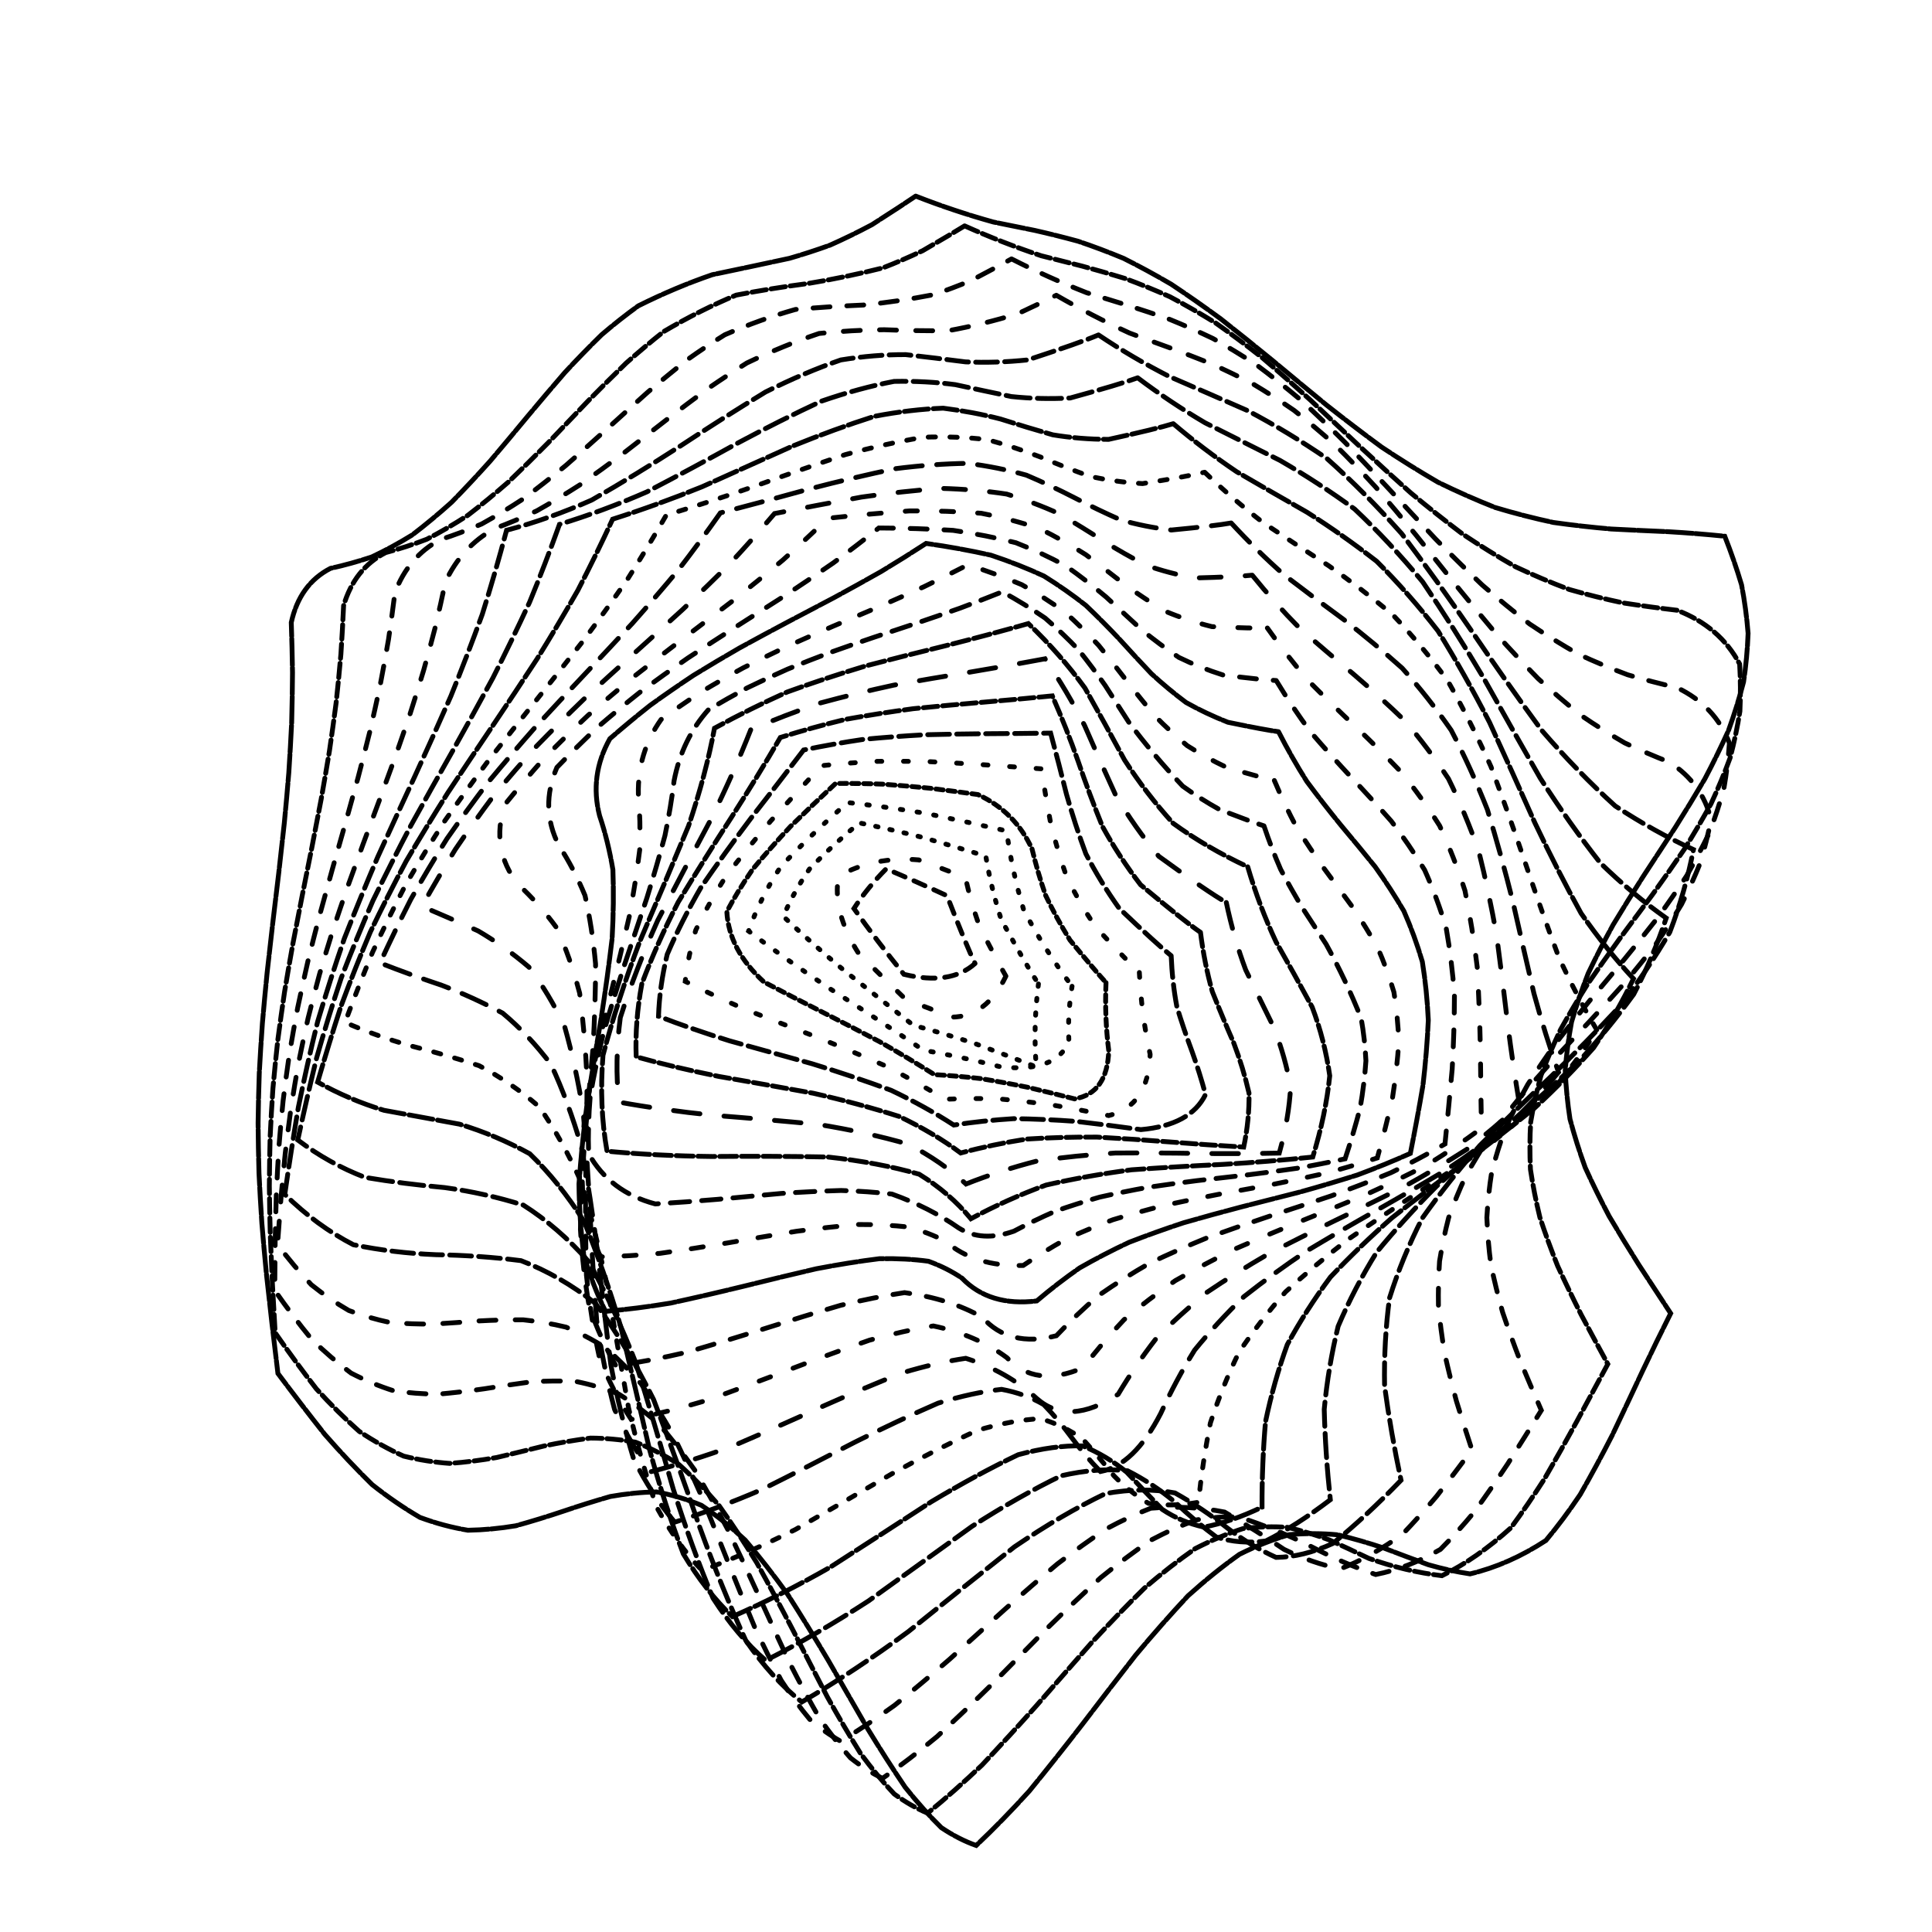 <svg viewBox="0 0 800 800" xmlns="http://www.w3.org/2000/svg"><defs><linearGradient id="a" x1="50%" x2="50%" y2="100%"><stop stop-color="hsl(37, 99%, 67%)" offset="0"/><stop stop-color="hsl(316, 73%, 52%)" offset="1"/></linearGradient></defs><g fill="none" stroke="url(#a)" stroke-linecap="round" stroke-width="2"><path d="M379.17 81.2q15.85 6.21 32.17 10.74 8.47 1.72 17.13 3.47 8.87 2 17.95 4.48 9.29 3.13 18.81 7.08 9.74 4.87 19.7 10.69 10.19 6.77 20.59 14.4 10.62 8.35 21.44 17.22 11.01 9.17 22.21 18.36 11.36 8.97 22.87 17.45 11.65 7.75 23.41 14.59 11.86 5.81 23.78 10.5 11.97 3.59 23.96 6.16 11.99 1.69 23.96 2.71 11.9.62 23.73 1.12 11.71.69 23.3 1.87 3.97 10.05 6.96 20.11 1.92 10.06 2.71 20.11-.37 10.06-1.88 20.12-2.61 10.05-6.24 20.11-4.53 10.05-9.84 20.11-5.91 10.06-12.25 20.11-6.57 10.06-13.17 20.12-6.44 10.05-12.51 20.11-5.52 10.05-10.32 20.11-3.94 10.06-6.89 20.11-1.87 10.06-2.62 20.12.42 10.05 1.97 20.11 2.66 10.06 6.32 20.11 4.57 10.06 9.9 20.12 5.94 10.05 12.29 20.11 6.57 10.06 13.18 20.11-5.81 11.52-11.76 24.1-6.13 13.15-12.44 26.37-6.52 12.76-13.27 24.56-6.97 10.38-14.19 19-15.32 10.03-31.42 13.85-8.51-1.27-17.27-3.8-9.01-3.3-18.26-6.84-9.49-3.21-19.19-5.54-9.92-.94-20.02-.09-10.29 2.95-20.73 8.16-10.58 7.5-21.29 17.16-10.81 11.55-21.7 24.59-10.96 14.03-21.96 28.49-11.03 14.27-22.06 27.77-11.02 12.18-22 22.55-7.15-2.49-14.43-7.37-7.42-7.26-14.99-16.75-7.72-11.41-15.59-24.32-8.04-13.88-16.24-28.17-8.36-14.11-16.89-27.45-8.68-12.05-17.52-22.39-8.99-8.31-18.12-14.4-9.26-3.84-18.64-5.55-9.5.18-19.09 1.9-9.69 2.77-19.44 6.08-9.82 3.3-19.69 6.04-9.91 1.67-19.83 1.85-9.93-1.64-19.86-5.31-9.91-5.77-19.79-13.57-9.84-9.64-19.63-20.82-9.73-12.29-19.4-25.23l-2.48-20.73q-1.19-10.36-2.31-20.73-1-10.36-1.86-20.73-.69-10.37-1.19-20.73-.29-10.37-.37-20.73.14-10.37.49-20.73.56-10.37 1.3-20.73.9-10.37 1.94-20.73 1.14-10.37 2.35-20.73 1.25-10.36 2.48-20.73 1.2-10.36 2.31-20.73 1-10.36 1.85-20.73.68-10.36 1.18-20.73.28-10.36.35-20.73-.15-10.36-.51-20.73 3.48-15.84 16.25-22.42 8.62-1.89 17.14-4.75 8.41-3.97 16.72-9.09 8.2-6.26 16.3-13.55 8.01-8.17 15.93-17.01 7.84-9.24 15.6-18.63 7.71-9.24 15.37-18.09 7.61-8.21 15.21-15.62 7.58-6.47 15.16-11.94 15.27-7.63 30.68-12.92 15.82-3.3 31.96-6.78 8.3-2.39 16.75-5.44 8.61-3.82 17.39-8.49 13.53-8.68 18.1-11.83" opacity=".05" stroke-dasharray="11 1"/><path d="M399.42 93.528q15.557 6.983 31.727 12.376 8.43 2.159 17.049 4.311 8.805 2.367 17.772 5.135 9.125 3.372 18.408 7.496 9.413 4.975 18.962 10.863 9.663 6.818 19.455 14.517 9.918 8.47 19.953 17.559 10.164 9.52 20.456 19.229 10.414 9.678 20.958 19.074 10.67 8.884 21.463 17.044 10.914 7.277 21.929 13.559 11.1 5.225 22.253 9.401 11.201 3.217 22.392 5.582 11.167 1.72 22.252 3.025 17.649 6.75 25.907 22.26.568 9.835.1 19.586-1.516 9.687-4.06 19.292-3.51 9.546-7.92 19.03-5.186 9.417-11.042 18.798-6.374 9.344-13.096 18.654-6.913 9.306-13.825 18.602-6.753 9.317-13.168 18.659-5.914 9.366-11.171 18.79-4.488 9.467-8.1 19.006-2.633 9.608-4.258 19.278-.569 9.754-.09 19.582 1.477 9.889 3.911 19.855 3.302 10.027 7.342 20.097 4.669 10.124 9.796 20.28 5.427 10.168 10.983 20.355-6.381 11.72-12.894 23.87-6.64 12.123-13.398 23.776-6.863 10.723-13.814 20.147-14.166 12.794-28.579 19.846-14.924-1.746-30.29-7.182-8.008-3.854-16.245-7.594-8.509-3.147-17.313-5.242-9.108-.634-18.533.515-9.754 3.12-19.825 8.314-10.375 7.237-21.014 16.36-10.893 10.73-21.974 22.699-11.237 12.76-22.563 25.784-11.379 12.78-22.734 24.8-11.296 10.76-22.486 19.875-6.914-2.884-13.824-7.944-6.897-7.253-13.807-16.573-6.934-11.117-13.926-23.69-7.079-13.603-14.273-27.715-7.353-14.123-14.892-27.738-7.75-12.627-15.74-23.848-8.24-9.504-16.748-17.073-8.752-5.53-17.757-9.043-9.227-1.644-18.648-1.688-9.57 1.229-19.259 3.281-9.766 2.438-19.543 4.755-9.767 1.736-19.46 2.445-9.597-.678-19.056-3.01-9.299-4.175-18.423-10.263-8.953-7.94-17.726-17.573-8.61-11.074-17.075-23.23-.588-10.137-1.144-20.281-.487-10.14-.884-20.273-.278-10.125-.386-20.238.062-10.1.324-20.187.47-10.062 1.15-20.119.91-10.04 2.019-20.067 1.318-10.012 2.807-20.012 1.657-9.988 3.454-19.957 1.897-9.97 3.864-19.937l3.994-19.928q1.957-9.967 3.845-19.939 1.776-9.97 3.424-19.958 1.478-10 2.777-20.014 1.09-10.028 1.97-20.071.669-10.048 1.12-20.121 4.555-15.388 17.441-21.976 8.529-2.235 17.032-5.534 8.48-4.393 16.938-9.871 8.417-6.473 16.803-13.79 8.323-7.974 16.595-16.372 8.195-8.584 16.304-17.084 8.007-8.186 15.926-15.847 7.808-6.937 15.516-13.02 15.104-8.898 30.008-15.093 14.778-2.866 29.651-4.793 15.304-2.498 31.032-6.46 8.173-3.162 16.534-7.132 12.972-7.525 17.367-10.282" opacity=".09" stroke-dasharray="6 2"/><path d="M418.851 107.203q15.22 7.766 31.15 14.017 8.336 2.608 16.857 5.191 8.682 2.738 17.484 5.836 8.91 3.618 17.896 7.904 9.057 5.073 18.144 10.999 9.132 6.821 18.283 14.504 9.18 8.474 18.393 17.64 9.252 9.677 18.565 19.705 9.377 10.149 18.837 20.208 9.565 9.742 19.234 18.972 9.79 8.52 19.699 16.2 10.012 6.734 20.136 12.474 10.205 4.741 20.46 8.56 10.27 3.004 20.52 5.358 15.757 7.61 21.602 22.934-.67 9.48-2.289 18.825-2.562 9.222-6.023 18.305-4.312 8.963-9.399 17.826-5.758 8.758-12.07 17.437-6.75 8.627-13.785 17.203-7.184 8.555-14.35 17.123-7.005 8.58-13.694 17.206-6.244 8.699-11.903 17.47-4.976 8.869-9.171 17.859-3.323 9.103-5.744 18.334-1.481 9.365-2.013 18.875.39 9.63 1.651 19.384 2.072 9.88 4.878 19.853 3.41 10.06 7.314 20.198 4.252 10.18 8.72 20.389-6.935 11.145-13.922 22.163-7.017 10.508-14.017 20.12-6.958 8.385-13.848 15.295-13.502 7.81-26.799 10.406-13.273-4.54-26.802-11.622-14.549-7.298-30.046-12.255-8.422-.226-17.276 1.244-9.294 3.286-19.037 8.448-10.156 6.942-20.692 15.486-10.869 9.9-22.01 20.792-11.348 11.49-22.807 23.124Q399.47 708.518 388 719.091q-11.365 9.406-22.554 17.292-6.71-3.256-13.289-8.492-6.446-7.238-12.777-16.359-6.242-10.814-12.447-23.028-6.192-13.231-12.458-27.08-6.374-14.005-12.931-27.722-6.779-13.012-13.836-24.912-7.369-10.49-15.074-19.321-8.062-7.033-16.465-12.226-8.716-3.419-17.734-5.214-9.26-.436-18.7.183-9.567 1.289-19.182 2.853-9.602 1.394-19.114 2.235-9.361-.086-18.514-1.426-8.92-2.832-17.548-7.3-8.332-6.192-16.376-14.06-7.752-9.424-15.243-20.193.066-9.859.172-19.712.185-9.842.478-19.658.443-9.805 1.043-19.588.78-9.757 1.767-19.485 1.195-9.698 2.596-19.357 1.621-9.638 3.45-19.246 2.016-9.582 4.211-19.138 2.354-9.534 4.844-19.038 2.582-9.502 5.242-18.992 2.7-9.485 5.39-18.97 2.67-9.49 5.271-18.989 2.5-9.502 4.874-19.033 2.224-9.553 4.27-19.13 1.86-9.604 3.51-19.238 1.432-9.664 2.657-19.358 5.652-14.985 18.783-21.958 8.546-2.716 17.15-6.474 8.648-4.782 17.336-10.488 8.69-6.503 17.379-13.632 8.647-7.55 17.22-15.292 8.489-7.713 16.851-15.182 8.226-7.003 16.282-13.374 7.878-5.619 15.592-10.371 14.834-6.45 29.254-10.483 14.012-1.232 28.014-1.82 14.371-1.414 29.174-4.302 7.731-2.59 15.689-5.924 12.385-6.494 16.593-8.886" opacity=".13" stroke-dasharray="7 7"/><path d="M437.388 122.26q14.787 8.534 30.35 15.65 8.181 3.056 16.525 6.065 8.472 3.129 17.046 6.545 8.632 3.858 17.28 8.313 8.641 5.15 17.246 11.088 8.562 6.759 17.057 14.352 8.43 8.376 16.797 17.466 8.325 9.673 16.625 19.791 8.295 10.383 16.607 20.831 8.368 10.328 16.806 20.332 8.539 9.484 17.187 18.317 8.781 8.023 17.681 15.16 9.03 6.195 18.159 11.458 9.208 4.371 18.454 7.942 13.756 8.815 17.296 23.904-1.812 9.01-4.467 17.85-3.484 8.652-7.752 17.145-4.99 8.328-10.657 16.52-6.221 8.064-12.914 16.037-7.053 7.884-14.32 15.723-7.388 7.824-14.744 15.644-7.192 7.865-14.107 15.78-6.508 8.012-12.514 16.121-5.393 8.252-10.09 16.643-3.945 8.562-7.087 17.287-2.301 8.905-3.764 18.001-.629 9.265-.458 18.71.925 9.6 2.523 19.352 2.206 9.873 4.911 19.854 3.084 10.072 6.444 20.193-7.326 9.872-14.591 19.174-7.141 8.438-14.107 15.728-13.229 9.545-25.821 14.41-11.765-2.414-23.32-8.097-11.932-8.065-24.587-15.436-14.545-2.899-30.557-1.591-8.922 3.443-18.369 8.523-9.94 6.61-20.331 14.566-10.77 9.05-21.852 18.883-11.305 10.255-22.728 20.536-11.462 9.935-22.858 19.137-11.243 8.11-22.265 14.856-6.514-3.628-12.786-9.046-6.031-7.207-11.844-16.147-5.624-10.484-11.096-22.296-5.399-12.82-10.776-26.31-5.448-13.78-11.031-27.457-5.797-13.202-11.865-25.572-6.414-11.237-13.194-21.1-7.195-8.316-14.798-15.012-7.998-5.051-16.38-8.55-8.714-2.096-17.7-3.023-9.184-.05-18.49.468-9.34.725-18.628 1.298-9.149.07-18.094-.664-8.66-1.829-16.998-4.96-7.965-4.584-15.544-10.68-7.182-7.608-13.986-16.648.678-9.49 1.416-18.976.836-9.466 1.797-18.894 1.11-9.407 2.386-18.778 1.461-9.33 3.116-18.61 1.863-9.245 3.94-18.444 2.272-9.147 4.75-18.26 2.665-9.072 5.495-18.11 2.985-8.993 6.1-17.97 3.201-8.957 6.482-17.898l6.636-17.854q3.3-8.936 6.541-17.885 3.151-8.959 6.197-17.95 2.899-9.022 5.632-18.08 2.554-9.086 4.916-18.224 2.155-9.182 4.106-18.408 6.737-14.56 20.289-22.083 8.687-3.207 17.493-7.35 8.887-4.996 17.841-10.734 8.974-6.306 17.94-13.003 8.908-6.904 17.73-13.785 8.673-6.667 17.172-12.953 8.297-5.726 16.367-10.774 15.31-7.329 29.913-12.222 13.648-1.446 26.945-1.547 13.163.526 26.538.401 14.128-2.54 28.886-7.062 11.827-5.54 15.852-7.612" opacity=".16" stroke-dasharray="7 8"/><path d="M454.857 138.683q14.11 9.481 29.307 17.217 16 6.906 32.456 14.142 16.533 8.695 32.802 19.812 15.795 14.082 31.005 31.15 14.703 19.503 29.068 40.459 14.3 21.073 28.822 40.877 14.978 17.333 30.516 31.404 16.053 10.565 32.396 18.05-3.424 17.53-9.804 34.192-9.223 15.839-20.926 30.97-13.574 14.578-28.29 28.824-14.986 14.17-29.396 28.506-12.99 14.757-23.865 30.117-8.253 16.12-13.585 33.087-2.384 17.82-2.043 36.44 2.6 19.266 6.815 38.998-14.7 15.231-28.318 26.225-12.324 5.633-23.42 5.728-10.2-4.57-20.098-12.091-10.3-8.18-21.768-14.595-13.272-2.524-28.758.256-17.812 8.509-37.748 22.086-21.523 17.002-43.907 35.076-22.418 16.534-44.102 29.137-12.268-9.583-23.237-25.516-9.872-21.549-19.089-46.979-9.197-26.934-19.069-52.762-11.156-22.4-23.99-39.727-14.641-11.561-30.889-17.758-17.386-2.196-35.246-2.467-17.586-.713-34.191-4.13-15.096-7.8-28.384-20.832 2.589-18.095 5.612-36.074 3.619-17.806 7.975-35.389 5.146-17.363 11.07-34.502 6.622-16.925 13.804-33.7 7.574-16.65 15.294-33.267 7.653-16.638 14.996-33.354 6.846-16.872 13.029-33.935 5.425-17.283 10.05-34.788 17.303-4.564 35.252-12.502 18.35-10.508 36.736-22.4 18.002-11.859 35.232-22.348 16.182-8.096 31.186-13.275 13.892-2.273 26.886-2.204 12.437 1.418 24.732 3.002 12.59.567 25.83-.823 21.687-7.116 29.252-10.337" opacity=".2" stroke-dasharray="9 3"/><path d="M471.085 156.435q13.425 10.139 27.946 18.657 15.304 7.698 30.994 15.56 15.651 9.04 30.873 20.117 14.514 13.694 28.184 30.146 12.844 18.897 25.045 39.487 11.85 21.227 23.682 41.862 12.146 18.885 24.856 35.08 13.358 13.013 27.28 22.813-5.436 16.253-13.463 31.552-10.438 14.412-22.947 28.052-14.042 13.086-28.986 25.84-15.121 12.69-29.69 25.582-13.328 13.349-24.824 27.361-9.237 14.854-15.94 30.64-4.104 16.743-5.758 34.387.46 18.412 2.523 37.423-14.148 10.767-26.713 17.087-10.931 1.445-20.47-1.618-8.649-6.41-17.133-14.454-9.113-7.669-19.633-12.988-12.552-1.39-27.503 2.06-17.361 8.38-36.866 20.905-21.057 15.152-42.872 30.887-21.737 14.133-42.601 24.677-11.705-10.092-21.833-25.806-8.715-20.766-16.478-45.221-7.46-26.176-15.365-51.898-9.033-23.206-19.7-42.315-12.568-14.15-26.966-23.294-15.855-4.98-32.584-7.268-16.836-1.506-33.001-4.225-14.825-5.668-27.836-15.484 3.662-17.076 7.793-33.98 4.74-16.678 10.195-33.095 6.195-16.143 13.122-32.018 7.585-15.632 15.698-31.08 8.467-15.309 17.102-30.555 8.57-15.27 16.896-30.63 7.866-15.529 15.154-31.281 6.58-16.002 12.41-32.28 17.756-5.401 36.193-13.46 18.743-9.76 37.33-20.054 17.976-9.615 34.943-17.501 15.714-5.438 30.087-8.185 13.156-.252 25.354 1.348 11.64 2.535 23.174 4.925 11.854 1.26 24.394.6 20.704-5.68 27.934-8.358" opacity=".24" stroke-dasharray="10 3"/><path d="M485.823 175.437q12.587 10.7 26.272 19.911 14.426 8.393 29.193 16.808 14.646 9.292 28.747 20.258 13.248 13.203 25.436 28.88 11.124 17.993 21.305 37.81 9.533 20.82 18.788 41.623 9.35 19.74 19.143 37.473 10.47 15.035 21.692 27.062-7.152 14.788-16.52 28.578-11.387 12.869-24.466 24.988-14.328 11.556-29.33 22.809-15.1 11.198-29.691 22.636-13.526 11.917-25.479 24.532-10.024 13.494-17.873 27.957-5.602 15.485-9.024 31.952-1.495 17.324-1.434 35.359-12.983 6.207-24.062 8.26-9.32-2.004-17.298-7.35-7.28-7.435-14.66-15.375-8.287-6.78-18.225-10.893-12.138-.321-26.724 3.65-17.01 8.112-36.057 19.528-20.467 13.355-41.549 26.904-20.865 11.925-40.74 20.6-11.066-10.543-20.333-26.011-7.627-19.961-14.023-43.338-5.822-25.214-11.82-50.473-6.904-23.54-15.3-43.891-10.258-16.211-22.462-27.957-13.936-7.679-29.097-12.246-15.724-2.88-31.223-5.724-14.524-4.4-27.477-11.68 4.626-15.925 9.735-31.632 5.711-15.437 12.093-30.56 7.088-14.816 14.85-29.329 8.365-14.241 17.212-28.265 9.181-13.863 18.522-27.665 9.312-13.815 18.406-27.728 8.72-14.081 16.898-28.396 7.562-14.603 14.431-29.517 18.24-5.803 37.039-13.428 18.883-8.496 37.358-16.793 17.604-7.142 33.984-12.368 14.975-2.886 28.521-3.378 12.304 1.537 23.671 4.473 10.87 3.48 21.688 6.563 11.202 1.863 23.127 1.88 19.813-4.327 26.756-6.497" opacity=".28" stroke-dasharray="10 2"/><path d="M498.821 195.547q11.613 11.13 24.282 20.91 13.39 8.964 27.076 17.803 13.542 9.465 26.48 20.242 11.985 12.613 22.787 27.361 9.553 16.88 17.932 35.583 7.461 19.923 14.346 40.285 6.724 19.901 13.684 38.476 7.546 16.494 15.886 30.417-8.538 13.166-18.946 25.338-12.06 11.271-25.48 21.822-14.394 10.016-29.303 19.767-14.94 9.722-29.417 19.704-13.557 10.467-25.798 21.652-10.606 12.054-19.368 25.11Q506.144 574.1 501.2 589.2q-3.214 16.042-4.97 32.857-11.325 1.97-20.675.437-7.678-4.597-14.267-11.367-6.207-7.756-12.85-15.122-7.834-5.68-17.518-8.574-11.973.6-26.37 4.902-16.682 7.684-35.243 17.933-19.779 11.604-40.002 23.106-19.862 9.924-38.626 16.941-10.34-10.944-18.725-26.13-6.569-19.113-11.703-41.316-4.299-24.07-8.492-48.548-4.825-23.41-10.924-44.45Q233 472.16 223.223 458.27q-11.648-10.115-24.85-17.003-14.184-4.643-28.651-8.294-14.005-4.003-26.847-9.64 5.459-14.664 11.402-29.067 6.516-14.095 13.666-27.85 7.797-13.394 16.206-26.47 8.955-12.784 18.35-25.33 9.704-12.38 19.558-24.68t19.522-24.699q9.351-12.57 18.254-25.38 8.338-13.115 16.06-26.562 18.585-5.626 37.472-12.26 18.671-6.76 36.655-12.79 16.87-4.573 32.353-7.201 13.983-.494 26.546 1.018 11.365 3.106 21.888 7.165 10.118 4.263 20.284 7.95 10.626 2.412 22.015 3.066 19.034-3.023 25.715-4.697" opacity=".32" stroke-dasharray="3 6"/><path d="M509.8 216.554q10.51 11.406 22.025 21.579 12.22 9.376 24.72 18.515 12.34 9.523 24.075 20.023 10.759 11.966 20.284 25.696 8.164 15.602 15 32.908 5.686 18.638 10.528 38.03 4.385 19.424 8.752 38.127 4.73 17.287 10.167 32.56-9.605 11.46-20.726 21.949-12.462 9.653-25.983 18.624-14.278 8.503-28.923 16.763-14.633 8.279-28.847 16.811-13.442 9.033-25.772 18.758-10.982 10.588-20.422 22.142-7.822 12.588-14.021 26.202-11.045 21.46-24.978 24.088-6.202-6.302-11.692-13.728-5.509-7.509-11.795-13.994-7.74-4.507-17.452-6.308-11.984 1.305-26.285 5.711-16.39 7.109-34.415 16.13-19.014 9.909-38.285 19.514-18.763 8.092-36.367 13.64-9.493-11.237-16.978-26.078-5.54-18.214-9.487-39.17-2.91-22.763-5.438-46.17-2.869-22.867-6.743-44.05-5.378-18.62-12.601-34.1-9.144-12.164-20.02-21.233-12.225-6.563-25.202-11.507-13.08-4.37-25.55-9.255 6.14-13.333 12.76-26.361 7.163-12.686 14.905-25.017 8.329-11.949 17.198-23.555 9.36-11.296 19.116-22.34 10.032-10.883 20.211-21.66 10.188-10.772 20.24-21.63 9.79-11.023 19.192-22.293 8.926-11.582 17.305-23.498 18.621-4.857 37.214-10.004 18.05-4.685 35.135-8.29 15.787-2.022 30.092-2.225 12.815 1.646 24.264 4.89 10.374 4.421 20.05 9.42 9.412 4.912 18.981 9.108 10.102 2.924 21.013 4.195 18.321-1.745 24.755-2.917" opacity=".35" stroke-dasharray="11 6"/><path d="M518.527 238.173q9.294 11.512 19.57 21.895 10.937 9.617 22.154 18.905 11.081 9.474 21.598 19.613 9.582 11.239 17.943 23.9 6.975 14.225 12.523 29.983 4.252 17.063 7.429 35.047 2.443 18.389 4.561 36.563 2.223 17.357 4.915 33.333-10.312 9.707-21.862 18.514-12.589 8.042-26.007 15.474-13.969 7.014-28.2 13.847-14.176 6.875-27.997 14.01-13.16 7.621-25.421 15.893-11.14 9.11-21.023 19.144-8.538 11.024-15.707 23.056-20.45 13.457-33.748 1.717-12.307-11.283-29.353-16.618-12.12 1.77-26.36 6.051-16.07 6.361-33.515 14.119-18.183 8.27-36.426 16.099-17.632 6.44-34.039 10.68-8.564-11.41-15.086-25.81-4.554-17.26-7.409-36.895-1.643-21.314-2.692-43.42-1.093-21.927-2.873-42.77-3.03-18.958-7.696-35.443-6.494-13.697-14.805-24.621-9.894-8.439-20.958-14.932-11.667-5.287-23.332-10.223 6.688-11.952 13.84-23.574 7.639-11.253 15.799-22.134 8.682-10.495 17.843-20.627 9.593-9.826 19.526-19.389 10.18-9.393 20.5-18.671 10.342-9.274 20.582-18.612 10.036-9.5 19.751-19.222 9.314-10.02 18.158-20.397 18.227-3.556 36.046-6.829 16.99-2.431 32.798-3.596 14.39.374 27.3 2.353 11.493 3.482 21.77 8.179 9.364 5.479 18.21 11.208 8.73 5.447 17.746 10.085 9.615 3.402 20.084 5.273 17.652-.465 23.863-1.158" opacity=".39" stroke-dasharray="9 10"/><path d="M524.786 260.042q8.028 11.428 16.982 21.845 9.588 9.67 19.472 18.949 9.792 9.292 19.094 19.008 8.462 10.485 15.77 22.048 5.968 12.814 10.508 26.92 3.149 15.325 5.07 31.615.962 16.905 1.315 33.987.137 16.78.443 32.746-10.723 7.97-22.405 15.139-12.482 6.473-25.58 12.436-13.495 5.612-27.172 11.082-13.593 5.542-26.867 11.341-12.756 6.255-24.772 13.138-11.104 7.647-21.202 16.163-8.993 9.457-16.86 19.858-19.844 8.612-31.646-4.136-12.72-9.434-30.453-13.128-12.292 1.96-26.455 5.888-15.712 5.485-32.496 11.922-17.295 6.697-34.476 12.875-16.457 4.942-31.682 8.019-7.545-11.425-13.095-25.3-3.583-16.234-5.449-34.486-.539-19.748-.28-40.341.463-20.695.538-40.749-.85-18.751-3.067-35.648-3.87-14.692-9.502-27.022-7.314-10.046-16.063-18.096-11.396-14.597-5.483-32.886 7.97-9.828 16.383-19.266 8.869-9.063 18.164-17.763 9.647-8.388 19.605-16.524 10.171-7.955 20.465-15.792 10.331-7.819 20.587-15.688 10.095-8.02 19.946-16.247 9.51-8.504 18.646-17.34 17.307-1.869 33.883-3.046 15.495-.154 29.689.974 12.772 2.505 24.14 6.35 10.092 4.991 19.166 10.823 8.373 6.285 16.413 12.576 8.097 5.854 16.58 10.868 9.15 3.846 19.194 6.316 16.982.783 22.952.572" opacity=".43" stroke-dasharray="5 10"/><path d="M528.442 281.79q6.735 11.157 14.331 21.407 8.218 9.544 16.75 18.668 8.504 8.996 16.62 18.202 7.385 9.707 13.76 20.174 5.132 11.434 8.903 23.9 2.374 13.504 3.448 27.933-.043 15.14-.944 30.7-1.417 15.627-2.972 30.923-10.85 6.308-22.406 11.908-12.156 5.027-24.77 9.605-12.877 4.305-25.861 8.52-12.892 4.29-25.526 8.847-12.206 4.978-23.82 10.522-10.907 6.252-21 13.302-9.214 7.897-17.522 16.697-19.496 4.999-30.694-7.663-13.588-7.68-32.182-10.186-12.435 1.868-26.446 5.244-15.265 4.484-31.324 9.605-16.334 5.173-32.404 9.835-15.289 3.579-29.348 5.604-6.482-11.272-11.045-24.515-2.672-15.142-3.643-31.948.41-18.114 1.753-37.036 1.778-19.195 3.453-38.099 1.054-18.056 1.06-34.816-1.392-15.09-4.371-28.292-4.629-11.262-10.802-20.677-8.031-15.691-.826-32.394 8.134-8.437 16.676-16.49 8.912-7.675 18.175-15.007 9.57-7.03 19.396-13.809 10.02-6.59 20.153-13.081 10.17-6.442 20.296-12.927 9.998-6.61 19.81-13.403 9.549-7.051 18.783-14.411 15.875.05 30.763.98 13.681 1.987 26.016 5.133 11.003 4.305 20.743 9.64 8.68 6.146 16.58 12.815 7.407 6.857 14.686 13.532 7.478 6.157 15.45 11.482 8.704 4.264 18.294 7.296 16.27 2.018 22.007 2.28" opacity=".47" stroke-dasharray="7 7"/><path d="M529.405 302.982q5.455 10.703 11.718 20.598 6.869 9.251 14.069 18.062 7.24 8.602 14.21 17.243 6.379 8.924 11.905 18.35 4.445 10.088 7.65 20.98 1.895 11.72 2.478 24.251-.599 13.232-2.222 26.997-2.385 14.052-5.218 28.14-10.697 4.769-21.923 8.925-11.643 3.684-23.613 7.015-12.14 3.122-24.342 6.192-12.1 3.167-23.997 6.58-11.544 3.797-22.631 8.11-10.544 4.941-20.445 10.595-9.225 6.43-17.726 13.664-19.557 2.41-30.966-9.42-6.204-4.218-13.891-7.002-9.324-1.268-20.274-1.07-12.47 1.544-26.225 4.186-14.701 3.413-29.936 7.205-15.324 3.736-30.256 6.98-14.126 2.343-27.05 3.434-5.39-10.961-8.988-23.457-1.813-13.98-1.994-29.3 1.19-16.413 3.41-33.577 2.807-17.512 5.774-34.964 2.64-16.976 4.548-33.09.838-14.938.322-28.465-2-11.973-5.518-22.374-4.265-16.66 4.261-31.875 8.175-7.104 16.69-13.84 8.824-6.37 17.94-12.412 9.368-5.756 18.949-11.273 9.747-5.344 19.592-10.561 9.879-5.18 19.737-10.382 9.773-5.3 19.406-10.757 9.435-5.681 18.625-11.654 13.976 1.983 26.822 4.861 11.618 3.845 21.98 8.655 9.182 5.694 17.32 12.126 7.32 6.955 14.086 14.174 6.511 7.204 13.069 14.113 6.896 6.356 14.356 11.932 8.227 4.63 17.34 8.195 15.496 3.202 20.958 3.91" opacity=".51" stroke-dasharray="10 1"/><path d="M527.681 323.192q4.242 10.067 9.23 19.449 5.564 8.801 11.492 17.173 6.026 8.106 11.906 16.136 5.443 8.15 10.201 16.574 3.873 8.863 6.68 18.292 1.626 10.043 2.026 20.737-.773 11.317-2.637 23.168-2.788 12.256-6.271 24.756-10.329 3.358-21.037 6.238-11 2.5-22.199 4.723-11.322 2.079-22.65 4.135-11.255 2.166-22.334 4.563-10.803 2.739-21.268 5.936-10.03 3.747-19.6 8.112-9.041 5.054-17.526 10.817-19.977.586-32.277-10.081-6.868-3.517-15.151-5.823-9.735-1.093-20.859-1.056-12.346 1.023-25.691 2.814-14.005 2.295-28.32 4.791-14.23 2.38-28.01 4.327-12.956 1.214-24.792 1.456-4.302-10.475-6.968-22.103-1.038-12.776-.55-26.584 1.81-14.682 4.67-30.017 3.58-15.725 7.498-31.52 3.869-15.58 7.312-30.645 2.678-14.29 4.327-27.588.407-12.157-.548-23.081-.38-17.225 9.407-30.954 8.104-5.849 16.468-11.342 8.62-5.16 17.485-10.017 9.063-4.58 18.297-8.94 9.376-4.19 18.823-8.27 9.496-4.018 18.988-8.057 9.429-4.105 18.754-8.344 9.18-4.43 18.19-9.096 11.742 3.71 22.357 8.236 9.463 5.308 17.844 11.357 7.4 6.675 14.024 13.82 6.045 7.423 11.775 14.913 5.691 7.355 11.58 14.345 6.321 6.47 13.279 12.223 7.72 4.942 16.314 9.001 14.613 4.283 19.761 5.426" opacity=".54" stroke-dasharray="5 9"/><path d="M523.373 341.967q3.118 9.313 6.927 18.039 4.352 8.223 9.083 16.04 4.895 7.54 9.736 14.925 8.297 15.013 14.519 30.75 1.518 8.524 1.962 17.543-.652 9.502-2.382 19.476-2.694 10.384-6.244 21.104-9.791 2.14-19.83 3.905-10.242 1.478-20.606 2.75-10.426 1.18-20.854 2.375-10.348 1.297-20.558 2.803-10.015 1.82-19.763 4.027-9.438 2.674-18.52 5.89-8.708 3.798-17 8.208-13.298 4.707-22.893-1.348-11.978-8.412-27.6-14.01-9.976-1.153-21.08-1.49-12.038.352-24.776 1.226-13.173 1.174-26.461 2.447-13.1 1.124-25.686 1.899-18.808-4.98-27.625-20.837-.36-11.506.67-23.81 2.27-12.968 5.56-26.477 4.076-13.86 8.625-27.878 4.712-13.969 9.276-27.672 4.102-13.243 7.488-25.845 2.453-11.818 3.788-22.754 3.326-17.176 14.207-29.37 7.905-4.67 16.028-9.028 8.32-4.043 16.834-7.809 8.674-3.523 17.472-6.84 8.912-3.165 17.9-6.213 9.013-2.992 18.04-5.981 8.994-3.04 17.908-6.182 8.829-3.29 17.525-6.78 9.355 5.111 17.692 10.858 7.364 6.342 13.855 13.177 5.773 7.236 11.018 14.725 4.92 7.596 9.739 15.128 10.461 14.027 22.41 26.605 7.18 5.192 15.188 9.66 13.628 5.248 18.428 6.764" opacity=".58" stroke-dasharray="8 5"/><path d="M516.65 358.927q4.851 16.412 11.755 31.128 7.74 13.636 14.923 26.933 5.201 13.712 7.293 28.465-1.646 16.125-7.038 33.649-18.397 1.94-37.273 3.05-18.986.895-37.734 2.231-18.151 2.377-35.419 6.321-16.181 5.893-31.131 13.95-8.757-10.631-21.42-18.44-16.983-4.859-37.804-7.119-23.481-.462-47.836-.215-23.27-.271-43.613-2.192-3.335-18.69-1.671-39.714 6.083-22.999 15.272-47.208 10.44-24.373 20.169-47.807 7.228-21.497 10.72-40.418 14.733-8.095 30.134-15.005 16.014-5.822 32.519-10.794 16.82-4.393 33.777-8.542 16.902-4.266 33.535-8.99 13.197 12.582 23.446 26.699 8.415 14.932 16.405 29.805 8.973 13.929 20.094 26.189 13.957 10.144 30.897 18.024" opacity=".62" stroke-dasharray="7 2"/><path d="M507.787 373.71q3.078 14.644 8.037 27.908 5.937 12.292 11.768 24.103 4.545 11.855 6.826 24.23-.704 13.249-4.708 27.519-16.795.358-33.873.142-17.113-.289-34.02-.166-16.495 1.013-32.378 3.296-15.138 3.877-29.432 9.535-10.088-9.329-23.783-16.438-17.197-4.974-37.249-8.218-21.758-2.104-43.797-3.82-20.772-2.15-38.913-5.448-1.822-16.71.589-34.995 6.278-19.674 15.519-40.29 10.876-20.946 21.857-41.51 9.62-19.511 16.648-37.417 14.106-6.033 28.713-11.03 15.035-4.073 30.434-7.399 15.639-2.797 31.398-5.364 15.729-2.608 31.308-5.555 9.165 13.384 16.372 27.63 6.296 14.545 12.845 28.782 7.869 13.357 17.895 25.381 20.289 14.764 27.944 19.125" opacity=".66" stroke-dasharray="11 10"/><path d="M497.094 386.054q1.601 12.794 4.897 24.54 4.338 10.92 8.896 21.335 3.896 10.256 6.295 20.666.218 10.875-2.194 22.379-15.112-.875-30.35-2.1-15.24-1.2-30.33-2.02-14.802-.106-29.216.807-13.924 2.171-27.291 5.767-11.225-8.35-25.428-15.12-16.816-5.352-35.557-9.61-19.691-3.585-39.221-6.977-18.227-3.685-34.162-8.126-.564-14.647 2.353-30.277 6.183-16.53 15.039-33.748 10.647-17.552 21.994-35.044 10.902-17.008 20.306-33.152 13.29-4.178 26.92-7.49 13.924-2.525 28.102-4.43 14.346-1.445 28.79-2.67 14.437-1.212 28.803-2.633 5.855 13.323 10.678 27.028 4.674 13.709 10.075 27.026 6.888 12.587 15.808 24.167 18.019 15.059 24.793 19.682" opacity=".7" stroke-dasharray="6 2"/><path d="M484.96 395.741q.443 10.953 2.357 21.144 2.939 9.548 6.326 18.653 3.184 8.854 5.54 17.672-6.21 12.73-26.78 14.541-13.39-1.867-26.684-3.397-13.11-.97-25.982-1.144-12.566.778-24.803 2.647-11.864-7.703-25.922-14.379-15.814-5.825-32.757-11.006-17.316-4.793-34.193-9.492-15.644-4.873-29.387-10.17.423-12.542 3.607-25.638 5.841-13.641 13.979-27.714 9.882-14.353 20.79-28.774 11.14-14.252 21.706-28.127 12.263-2.558 24.75-4.4 12.682-1.212 25.512-1.915 12.96-.324 25.983-.438 13.039-.066 26.033-.244 3.418 12.572 6.554 25.243 3.523 12.54 8.038 24.728 5.996 11.634 13.815 22.596 15.654 14.903 21.518 19.614" opacity=".73" stroke-dasharray="9 3"/><path d="M471.784 402.69q.862 17.59 4.456 33.87-.681 21.426-17.135 25.37-11.587-2.308-23.107-4.334-11.417-1.587-22.699-2.6-11.114-.303-22.041.193-11.794-7.292-25.01-13.994-14.215-6.23-28.961-12.098-14.735-5.646-28.9-11.23-13.083-5.654-24.64-11.502 1.131-10.478 4.356-21.222 5.298-11.016 12.471-22.268 8.734-11.434 18.58-22.945 10.475-11.495 21.02-22.873 11.055-1.173 22.25-1.793 11.3-.132 22.694.136 11.475.567 22.984 1.32 11.53.843 23.045 1.626 1.836 11.34 3.92 22.644 2.77 11.162 6.601 22.075 5.185 10.553 11.918 20.7 13.259 14.304 18.198 18.926" opacity=".77" stroke-dasharray="2 9"/><path d="M457.976 406.88q-.61 14.493 1.127 28.161-.57 17.689-14.148 19.98-9.821-2.533-19.596-4.84-9.723-1.991-19.39-3.576-9.579-1.092-19.067-1.632-10.955-6.968-22.66-13.623-12.15-6.41-24.433-12.626-12.039-6.093-23.5-12.118-14.511-13.291-15.348-29.152 4.622-8.68 10.666-17.46 7.329-8.855 15.691-17.767 9.13-8.924 18.702-17.819 9.685-.06 19.426.288 9.808.7 19.664 1.698 9.893 1.224 19.813 2.616 15.408 7.128 22.423 22.545 2.318 9.684 5.625 19.218 4.432 9.351 10.077 18.496 10.902 13.268 14.928 17.61" opacity=".81" stroke-dasharray="3 2"/><path d="M443.914 408.405q-1.9 11.658-1.302 22.719-5.083 13.1-28.289 10.627-16.062-4.082-32.001-6.91-19.113-12.953-38.559-25.375-18.219-12.07-33.779-23.929 4.553-13.293 13.253-26.59 12.473-13.315 27.767-26.635 16.348 1.797 32.794 4.57 16.505 3.429 33.03 7.178 2.13 16.365 7.031 32.62 8.295 16.019 20.055 31.725" opacity=".85" stroke-dasharray="1 6"/><path d="M430.001 407.435q-2.259 17.467-.898 34.364-12.75-5.012-25.495-9.713-12.724-4.152-25.442-7.545-14.742-11.694-29.127-23.095-13.25-11.113-24.675-21.972 4.108-9.882 10.819-19.615 9.234-9.612 20.63-19.127 13.085 2.695 26.173 6.01 13.105 3.744 26.216 7.749 2.157 13.15 6.417 26.38Q425.59 400.79 430 407.435" opacity=".89" stroke-dasharray="1 5"/><path d="M416.528 404.197q-8.09 16.86-22.444 16.97-9.42-3.776-18.86-7.15-10.099-9.708-19.696-19.23-10.954-17.29-8.321-31.995 14.872-8.303 33.206-6.727 9.672 3.547 19.324 7.284 2.244 9.987 5.791 20.141 7.931 15.494 11 20.707" opacity=".92" stroke-dasharray="3 10"/><path d="M403.743 398.966q-10.236 9.167-29.46 4.473-11.201-13.87-20.691-27.238 5.43-8.424 13.36-16.442 12.617 5.338 25.176 11.143 8.134 20.93 11.615 28.064" opacity=".96" stroke-dasharray="5 4"/></g></svg>